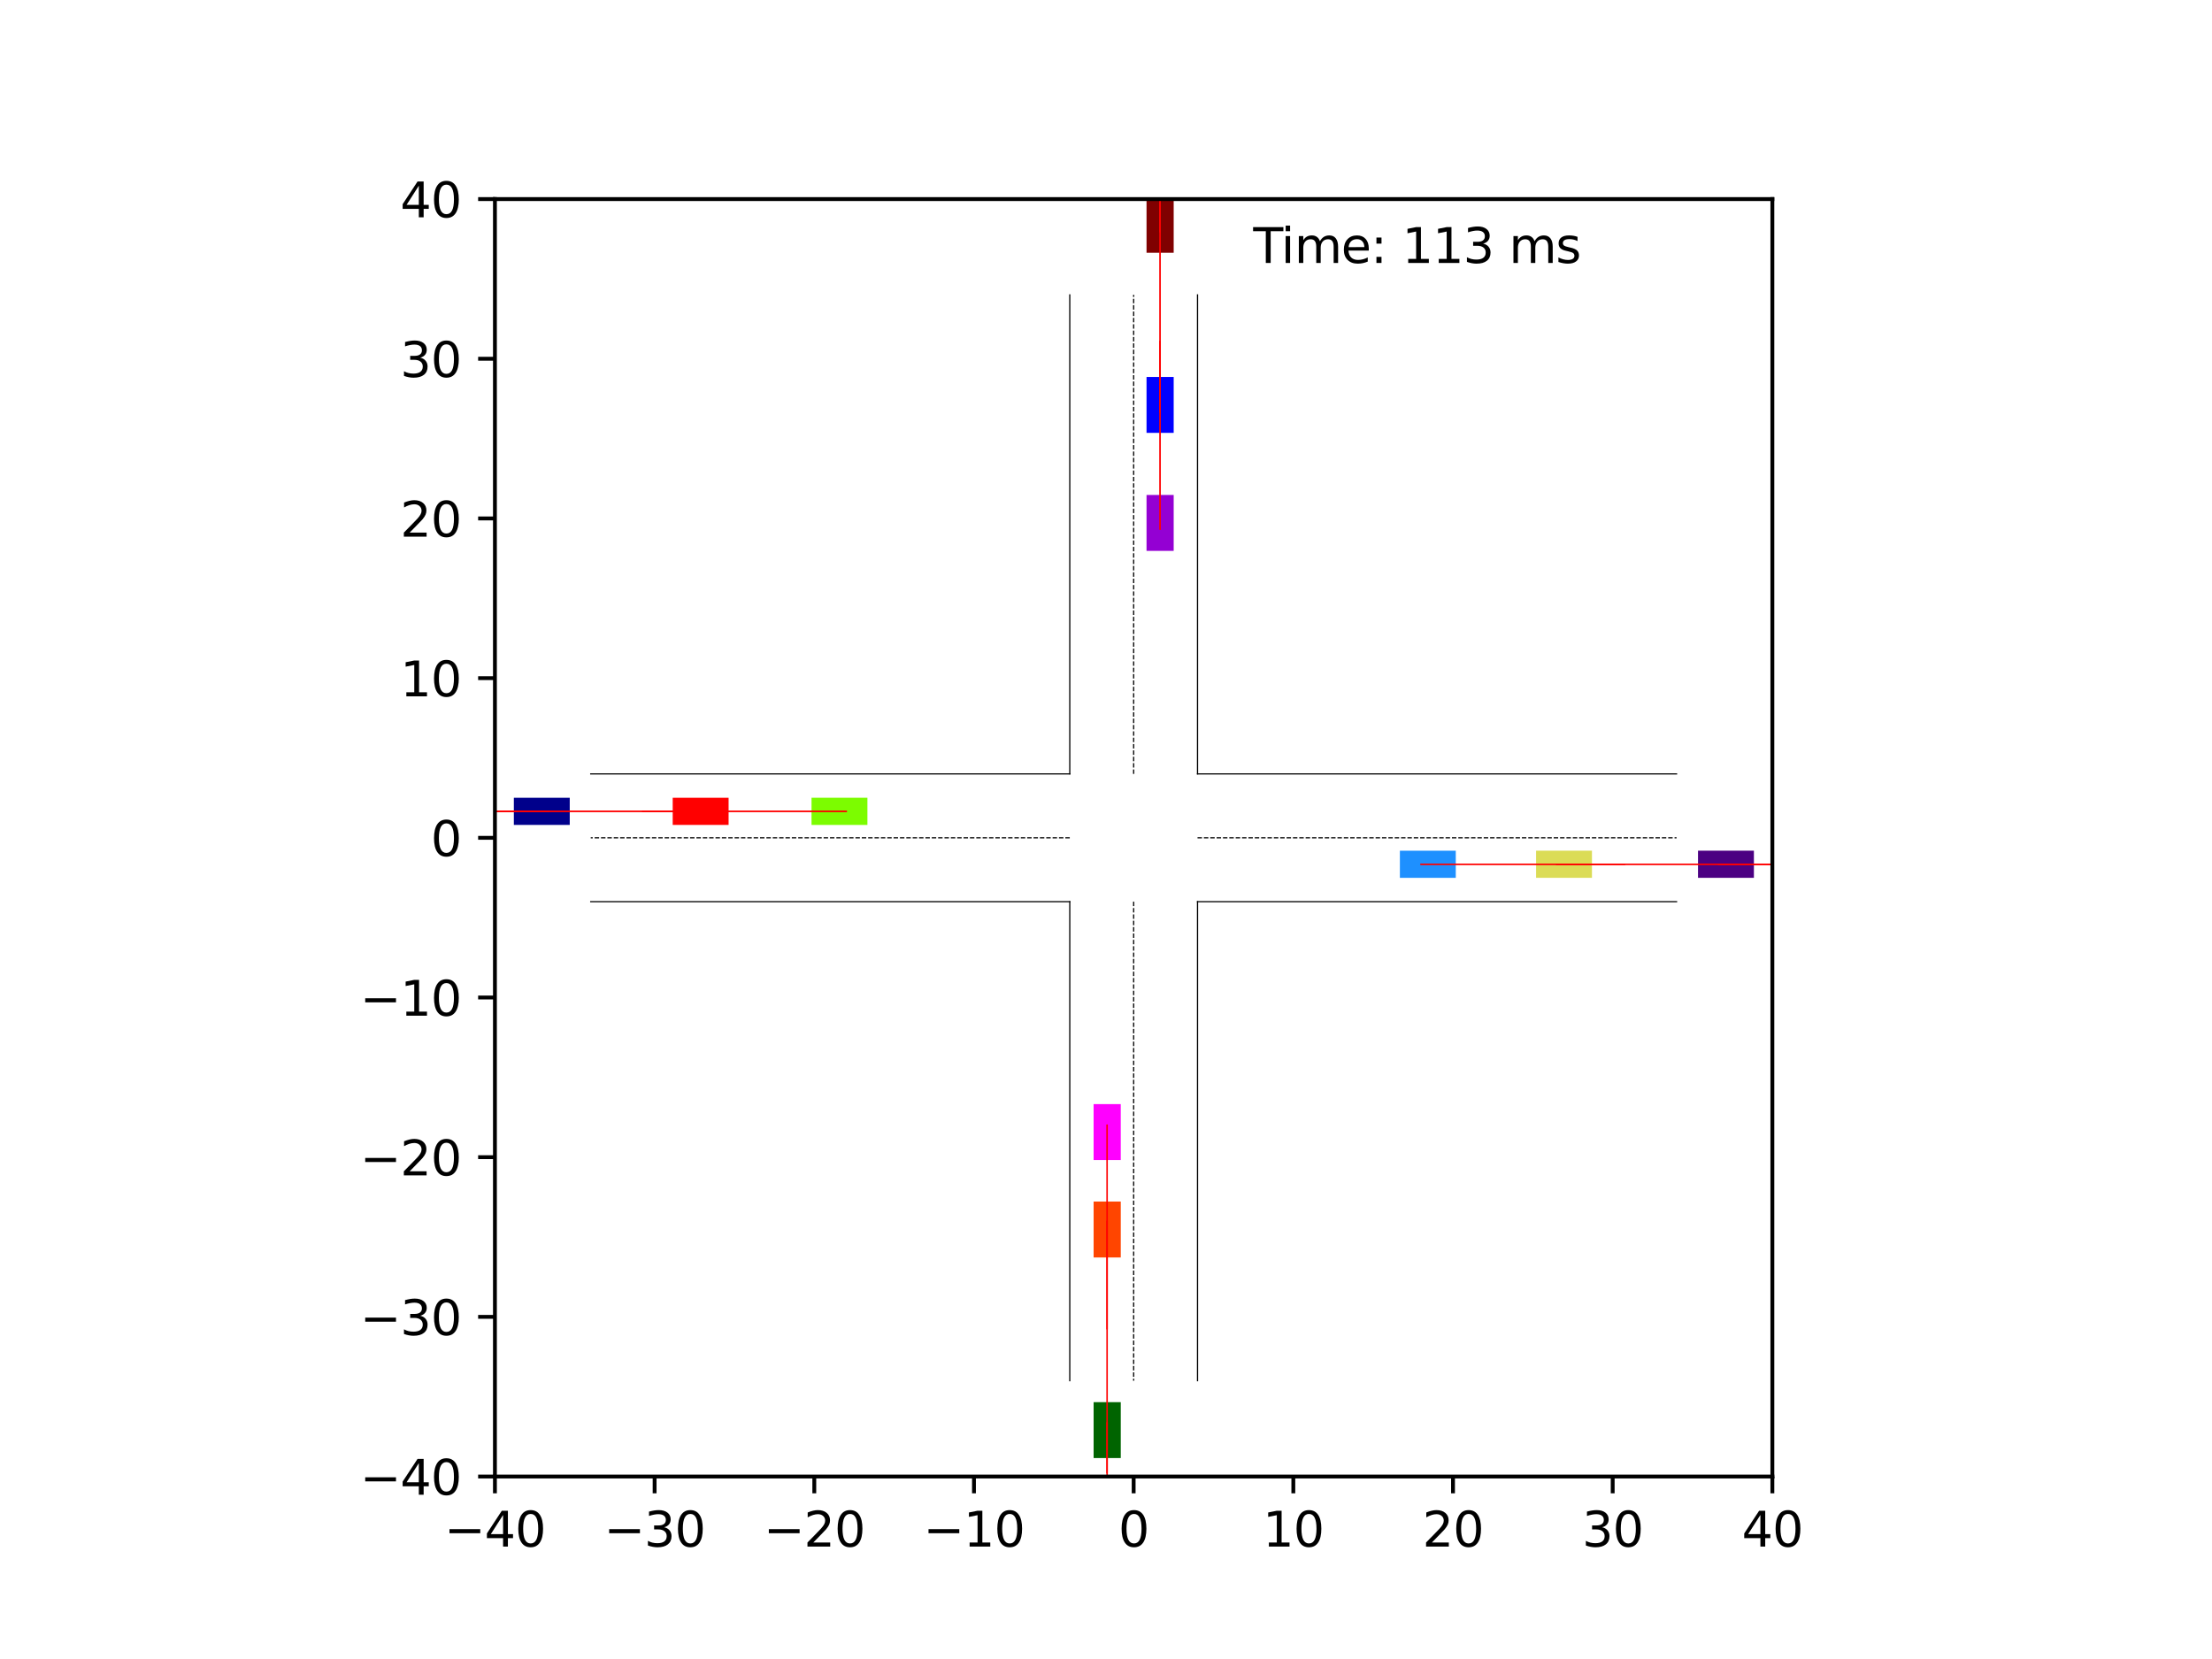 <?xml version="1.0" encoding="utf-8" standalone="no"?>
<!DOCTYPE svg PUBLIC "-//W3C//DTD SVG 1.1//EN"
  "http://www.w3.org/Graphics/SVG/1.1/DTD/svg11.dtd">
<svg xmlns:xlink="http://www.w3.org/1999/xlink" width="460.8pt" height="345.6pt" viewBox="0 0 460.8 345.6" xmlns="http://www.w3.org/2000/svg" version="1.1">
 <defs>
  <style type="text/css">*{stroke-linejoin: round; stroke-linecap: butt}</style>
 </defs>
 <g id="figure_1">
  <g id="patch_1">
   <path d="M 0 345.6 
L 460.8 345.6 
L 460.8 0 
L 0 0 
z
" style="fill: #ffffff"/>
  </g>
  <g id="axes_1">
   <g id="patch_2">
    <path d="M 103.104 307.584 
L 369.216 307.584 
L 369.216 41.472 
L 103.104 41.472 
z
" style="fill: #ffffff"/>
   </g>
   <g id="patch_3">
    <path d="M 118.687 166.189 
L 107.045 166.189 
L 107.045 171.844 
L 118.687 171.844 
z
" clip-path="url(#p0d48d834c9)" style="fill: #00008b"/>
   </g>
   <g id="patch_4">
    <path d="M 244.499 52.656 
L 244.499 41.014 
L 238.844 41.014 
L 238.844 52.656 
z
" clip-path="url(#p0d48d834c9)" style="fill: #800000"/>
   </g>
   <g id="patch_5">
    <path d="M 227.821 292.095 
L 227.821 303.737 
L 233.476 303.737 
L 233.476 292.095 
z
" clip-path="url(#p0d48d834c9)" style="fill: #006400"/>
   </g>
   <g id="patch_6">
    <path d="M 353.727 182.867 
L 365.369 182.867 
L 365.369 177.212 
L 353.727 177.212 
z
" clip-path="url(#p0d48d834c9)" style="fill: #4b0082"/>
   </g>
   <g id="patch_7">
    <path d="M 244.499 90.172 
L 244.499 78.529 
L 238.844 78.529 
L 238.844 90.172 
z
" clip-path="url(#p0d48d834c9)" style="fill: #0000ff"/>
   </g>
   <g id="patch_8">
    <path d="M 151.779 166.189 
L 140.137 166.189 
L 140.137 171.844 
L 151.779 171.844 
z
" clip-path="url(#p0d48d834c9)" style="fill: #ff0000"/>
   </g>
   <g id="patch_9">
    <path d="M 319.993 182.867 
L 331.635 182.867 
L 331.635 177.212 
L 319.993 177.212 
z
" clip-path="url(#p0d48d834c9)" style="fill: #dbdc56"/>
   </g>
   <g id="patch_10">
    <path d="M 244.499 114.755 
L 244.499 103.112 
L 238.844 103.112 
L 238.844 114.754 
z
" clip-path="url(#p0d48d834c9)" style="fill: #9400d3"/>
   </g>
   <g id="patch_11">
    <path d="M 291.621 182.867 
L 303.264 182.868 
L 303.264 177.213 
L 291.622 177.212 
z
" clip-path="url(#p0d48d834c9)" style="fill: #1e90ff"/>
   </g>
   <g id="patch_12">
    <path d="M 227.822 250.308 
L 227.821 261.951 
L 233.476 261.951 
L 233.477 250.309 
z
" clip-path="url(#p0d48d834c9)" style="fill: #ff4500"/>
   </g>
   <g id="patch_13">
    <path d="M 180.699 166.189 
L 169.057 166.187 
L 169.056 171.842 
L 180.698 171.844 
z
" clip-path="url(#p0d48d834c9)" style="fill: #7cfc00"/>
   </g>
   <g id="patch_14">
    <path d="M 227.819 230.011 
L 227.82 241.654 
L 233.475 241.653 
L 233.474 230.011 
z
" clip-path="url(#p0d48d834c9)" style="fill: #ff00ff"/>
   </g>
   <g id="matplotlib.axis_1">
    <g id="xtick_1">
     <g id="line2d_1">
      <defs>
       <path id="m0b06d48188" d="M 0 0 
L 0 3.5 
" style="stroke: #000000; stroke-width: 0.8"/>
      </defs>
      <g>
       <use xlink:href="#m0b06d48188" x="103.104" y="307.584" style="stroke: #000000; stroke-width: 0.8"/>
      </g>
     </g>
     <g id="text_1">
      <!-- −40 -->
      <g transform="translate(92.552 322.182) scale(0.1 -0.1)">
       <defs>
        <path id="DejaVuSans-2212" d="M 678 2272 
L 4684 2272 
L 4684 1741 
L 678 1741 
L 678 2272 
z
" transform="scale(0.016)"/>
        <path id="DejaVuSans-34" d="M 2419 4116 
L 825 1625 
L 2419 1625 
L 2419 4116 
z
M 2253 4666 
L 3047 4666 
L 3047 1625 
L 3713 1625 
L 3713 1100 
L 3047 1100 
L 3047 0 
L 2419 0 
L 2419 1100 
L 313 1100 
L 313 1709 
L 2253 4666 
z
" transform="scale(0.016)"/>
        <path id="DejaVuSans-30" d="M 2034 4250 
Q 1547 4250 1301 3770 
Q 1056 3291 1056 2328 
Q 1056 1369 1301 889 
Q 1547 409 2034 409 
Q 2525 409 2770 889 
Q 3016 1369 3016 2328 
Q 3016 3291 2770 3770 
Q 2525 4250 2034 4250 
z
M 2034 4750 
Q 2819 4750 3233 4129 
Q 3647 3509 3647 2328 
Q 3647 1150 3233 529 
Q 2819 -91 2034 -91 
Q 1250 -91 836 529 
Q 422 1150 422 2328 
Q 422 3509 836 4129 
Q 1250 4750 2034 4750 
z
" transform="scale(0.016)"/>
       </defs>
       <use xlink:href="#DejaVuSans-2212"/>
       <use xlink:href="#DejaVuSans-34" x="83.789"/>
       <use xlink:href="#DejaVuSans-30" x="147.412"/>
      </g>
     </g>
    </g>
    <g id="xtick_2">
     <g id="line2d_2">
      <g>
       <use xlink:href="#m0b06d48188" x="136.368" y="307.584" style="stroke: #000000; stroke-width: 0.8"/>
      </g>
     </g>
     <g id="text_2">
      <!-- −30 -->
      <g transform="translate(125.816 322.182) scale(0.1 -0.1)">
       <defs>
        <path id="DejaVuSans-33" d="M 2597 2516 
Q 3050 2419 3304 2112 
Q 3559 1806 3559 1356 
Q 3559 666 3084 287 
Q 2609 -91 1734 -91 
Q 1441 -91 1130 -33 
Q 819 25 488 141 
L 488 750 
Q 750 597 1062 519 
Q 1375 441 1716 441 
Q 2309 441 2620 675 
Q 2931 909 2931 1356 
Q 2931 1769 2642 2001 
Q 2353 2234 1838 2234 
L 1294 2234 
L 1294 2753 
L 1863 2753 
Q 2328 2753 2575 2939 
Q 2822 3125 2822 3475 
Q 2822 3834 2567 4026 
Q 2313 4219 1838 4219 
Q 1578 4219 1281 4162 
Q 984 4106 628 3988 
L 628 4550 
Q 988 4650 1302 4700 
Q 1616 4750 1894 4750 
Q 2613 4750 3031 4423 
Q 3450 4097 3450 3541 
Q 3450 3153 3228 2886 
Q 3006 2619 2597 2516 
z
" transform="scale(0.016)"/>
       </defs>
       <use xlink:href="#DejaVuSans-2212"/>
       <use xlink:href="#DejaVuSans-33" x="83.789"/>
       <use xlink:href="#DejaVuSans-30" x="147.412"/>
      </g>
     </g>
    </g>
    <g id="xtick_3">
     <g id="line2d_3">
      <g>
       <use xlink:href="#m0b06d48188" x="169.632" y="307.584" style="stroke: #000000; stroke-width: 0.8"/>
      </g>
     </g>
     <g id="text_3">
      <!-- −20 -->
      <g transform="translate(159.08 322.182) scale(0.1 -0.1)">
       <defs>
        <path id="DejaVuSans-32" d="M 1228 531 
L 3431 531 
L 3431 0 
L 469 0 
L 469 531 
Q 828 903 1448 1529 
Q 2069 2156 2228 2338 
Q 2531 2678 2651 2914 
Q 2772 3150 2772 3378 
Q 2772 3750 2511 3984 
Q 2250 4219 1831 4219 
Q 1534 4219 1204 4116 
Q 875 4013 500 3803 
L 500 4441 
Q 881 4594 1212 4672 
Q 1544 4750 1819 4750 
Q 2544 4750 2975 4387 
Q 3406 4025 3406 3419 
Q 3406 3131 3298 2873 
Q 3191 2616 2906 2266 
Q 2828 2175 2409 1742 
Q 1991 1309 1228 531 
z
" transform="scale(0.016)"/>
       </defs>
       <use xlink:href="#DejaVuSans-2212"/>
       <use xlink:href="#DejaVuSans-32" x="83.789"/>
       <use xlink:href="#DejaVuSans-30" x="147.412"/>
      </g>
     </g>
    </g>
    <g id="xtick_4">
     <g id="line2d_4">
      <g>
       <use xlink:href="#m0b06d48188" x="202.896" y="307.584" style="stroke: #000000; stroke-width: 0.8"/>
      </g>
     </g>
     <g id="text_4">
      <!-- −10 -->
      <g transform="translate(192.344 322.182) scale(0.1 -0.1)">
       <defs>
        <path id="DejaVuSans-31" d="M 794 531 
L 1825 531 
L 1825 4091 
L 703 3866 
L 703 4441 
L 1819 4666 
L 2450 4666 
L 2450 531 
L 3481 531 
L 3481 0 
L 794 0 
L 794 531 
z
" transform="scale(0.016)"/>
       </defs>
       <use xlink:href="#DejaVuSans-2212"/>
       <use xlink:href="#DejaVuSans-31" x="83.789"/>
       <use xlink:href="#DejaVuSans-30" x="147.412"/>
      </g>
     </g>
    </g>
    <g id="xtick_5">
     <g id="line2d_5">
      <g>
       <use xlink:href="#m0b06d48188" x="236.16" y="307.584" style="stroke: #000000; stroke-width: 0.8"/>
      </g>
     </g>
     <g id="text_5">
      <!-- 0 -->
      <g transform="translate(232.979 322.182) scale(0.1 -0.1)">
       <use xlink:href="#DejaVuSans-30"/>
      </g>
     </g>
    </g>
    <g id="xtick_6">
     <g id="line2d_6">
      <g>
       <use xlink:href="#m0b06d48188" x="269.424" y="307.584" style="stroke: #000000; stroke-width: 0.8"/>
      </g>
     </g>
     <g id="text_6">
      <!-- 10 -->
      <g transform="translate(263.062 322.182) scale(0.1 -0.1)">
       <use xlink:href="#DejaVuSans-31"/>
       <use xlink:href="#DejaVuSans-30" x="63.623"/>
      </g>
     </g>
    </g>
    <g id="xtick_7">
     <g id="line2d_7">
      <g>
       <use xlink:href="#m0b06d48188" x="302.688" y="307.584" style="stroke: #000000; stroke-width: 0.8"/>
      </g>
     </g>
     <g id="text_7">
      <!-- 20 -->
      <g transform="translate(296.325 322.182) scale(0.1 -0.1)">
       <use xlink:href="#DejaVuSans-32"/>
       <use xlink:href="#DejaVuSans-30" x="63.623"/>
      </g>
     </g>
    </g>
    <g id="xtick_8">
     <g id="line2d_8">
      <g>
       <use xlink:href="#m0b06d48188" x="335.952" y="307.584" style="stroke: #000000; stroke-width: 0.8"/>
      </g>
     </g>
     <g id="text_8">
      <!-- 30 -->
      <g transform="translate(329.589 322.182) scale(0.1 -0.1)">
       <use xlink:href="#DejaVuSans-33"/>
       <use xlink:href="#DejaVuSans-30" x="63.623"/>
      </g>
     </g>
    </g>
    <g id="xtick_9">
     <g id="line2d_9">
      <g>
       <use xlink:href="#m0b06d48188" x="369.216" y="307.584" style="stroke: #000000; stroke-width: 0.8"/>
      </g>
     </g>
     <g id="text_9">
      <!-- 40 -->
      <g transform="translate(362.853 322.182) scale(0.1 -0.1)">
       <use xlink:href="#DejaVuSans-34"/>
       <use xlink:href="#DejaVuSans-30" x="63.623"/>
      </g>
     </g>
    </g>
   </g>
   <g id="matplotlib.axis_2">
    <g id="ytick_1">
     <g id="line2d_10">
      <defs>
       <path id="m15245fef9c" d="M 0 0 
L -3.5 0 
" style="stroke: #000000; stroke-width: 0.8"/>
      </defs>
      <g>
       <use xlink:href="#m15245fef9c" x="103.104" y="307.584" style="stroke: #000000; stroke-width: 0.8"/>
      </g>
     </g>
     <g id="text_10">
      <!-- −40 -->
      <g transform="translate(74.999 311.383) scale(0.1 -0.1)">
       <use xlink:href="#DejaVuSans-2212"/>
       <use xlink:href="#DejaVuSans-34" x="83.789"/>
       <use xlink:href="#DejaVuSans-30" x="147.412"/>
      </g>
     </g>
    </g>
    <g id="ytick_2">
     <g id="line2d_11">
      <g>
       <use xlink:href="#m15245fef9c" x="103.104" y="274.32" style="stroke: #000000; stroke-width: 0.8"/>
      </g>
     </g>
     <g id="text_11">
      <!-- −30 -->
      <g transform="translate(74.999 278.119) scale(0.1 -0.1)">
       <use xlink:href="#DejaVuSans-2212"/>
       <use xlink:href="#DejaVuSans-33" x="83.789"/>
       <use xlink:href="#DejaVuSans-30" x="147.412"/>
      </g>
     </g>
    </g>
    <g id="ytick_3">
     <g id="line2d_12">
      <g>
       <use xlink:href="#m15245fef9c" x="103.104" y="241.056" style="stroke: #000000; stroke-width: 0.8"/>
      </g>
     </g>
     <g id="text_12">
      <!-- −20 -->
      <g transform="translate(74.999 244.855) scale(0.1 -0.1)">
       <use xlink:href="#DejaVuSans-2212"/>
       <use xlink:href="#DejaVuSans-32" x="83.789"/>
       <use xlink:href="#DejaVuSans-30" x="147.412"/>
      </g>
     </g>
    </g>
    <g id="ytick_4">
     <g id="line2d_13">
      <g>
       <use xlink:href="#m15245fef9c" x="103.104" y="207.792" style="stroke: #000000; stroke-width: 0.8"/>
      </g>
     </g>
     <g id="text_13">
      <!-- −10 -->
      <g transform="translate(74.999 211.591) scale(0.1 -0.1)">
       <use xlink:href="#DejaVuSans-2212"/>
       <use xlink:href="#DejaVuSans-31" x="83.789"/>
       <use xlink:href="#DejaVuSans-30" x="147.412"/>
      </g>
     </g>
    </g>
    <g id="ytick_5">
     <g id="line2d_14">
      <g>
       <use xlink:href="#m15245fef9c" x="103.104" y="174.528" style="stroke: #000000; stroke-width: 0.8"/>
      </g>
     </g>
     <g id="text_14">
      <!-- 0 -->
      <g transform="translate(89.742 178.327) scale(0.1 -0.1)">
       <use xlink:href="#DejaVuSans-30"/>
      </g>
     </g>
    </g>
    <g id="ytick_6">
     <g id="line2d_15">
      <g>
       <use xlink:href="#m15245fef9c" x="103.104" y="141.264" style="stroke: #000000; stroke-width: 0.8"/>
      </g>
     </g>
     <g id="text_15">
      <!-- 10 -->
      <g transform="translate(83.379 145.063) scale(0.1 -0.1)">
       <use xlink:href="#DejaVuSans-31"/>
       <use xlink:href="#DejaVuSans-30" x="63.623"/>
      </g>
     </g>
    </g>
    <g id="ytick_7">
     <g id="line2d_16">
      <g>
       <use xlink:href="#m15245fef9c" x="103.104" y="108" style="stroke: #000000; stroke-width: 0.8"/>
      </g>
     </g>
     <g id="text_16">
      <!-- 20 -->
      <g transform="translate(83.379 111.799) scale(0.1 -0.1)">
       <use xlink:href="#DejaVuSans-32"/>
       <use xlink:href="#DejaVuSans-30" x="63.623"/>
      </g>
     </g>
    </g>
    <g id="ytick_8">
     <g id="line2d_17">
      <g>
       <use xlink:href="#m15245fef9c" x="103.104" y="74.736" style="stroke: #000000; stroke-width: 0.8"/>
      </g>
     </g>
     <g id="text_17">
      <!-- 30 -->
      <g transform="translate(83.379 78.535) scale(0.1 -0.1)">
       <use xlink:href="#DejaVuSans-33"/>
       <use xlink:href="#DejaVuSans-30" x="63.623"/>
      </g>
     </g>
    </g>
    <g id="ytick_9">
     <g id="line2d_18">
      <g>
       <use xlink:href="#m15245fef9c" x="103.104" y="41.472" style="stroke: #000000; stroke-width: 0.8"/>
      </g>
     </g>
     <g id="text_18">
      <!-- 40 -->
      <g transform="translate(83.379 45.271) scale(0.1 -0.1)">
       <use xlink:href="#DejaVuSans-34"/>
       <use xlink:href="#DejaVuSans-30" x="63.623"/>
      </g>
     </g>
    </g>
   </g>
   <g id="line2d_19">
    <path d="M 249.466 287.626 
L 249.466 187.834 
" clip-path="url(#p0d48d834c9)" style="fill: none; stroke: #000000; stroke-width: 0.25; stroke-linecap: square"/>
   </g>
   <g id="line2d_20">
    <path d="M 249.466 187.834 
L 349.258 187.834 
" clip-path="url(#p0d48d834c9)" style="fill: none; stroke: #000000; stroke-width: 0.25; stroke-linecap: square"/>
   </g>
   <g id="line2d_21">
    <path d="M 349.258 161.222 
L 249.466 161.222 
" clip-path="url(#p0d48d834c9)" style="fill: none; stroke: #000000; stroke-width: 0.25; stroke-linecap: square"/>
   </g>
   <g id="line2d_22">
    <path d="M 249.466 161.222 
L 249.466 61.43 
" clip-path="url(#p0d48d834c9)" style="fill: none; stroke: #000000; stroke-width: 0.25; stroke-linecap: square"/>
   </g>
   <g id="line2d_23">
    <path d="M 222.854 61.43 
L 222.854 161.222 
" clip-path="url(#p0d48d834c9)" style="fill: none; stroke: #000000; stroke-width: 0.25; stroke-linecap: square"/>
   </g>
   <g id="line2d_24">
    <path d="M 222.854 161.222 
L 123.062 161.222 
" clip-path="url(#p0d48d834c9)" style="fill: none; stroke: #000000; stroke-width: 0.25; stroke-linecap: square"/>
   </g>
   <g id="line2d_25">
    <path d="M 123.062 187.834 
L 222.854 187.834 
" clip-path="url(#p0d48d834c9)" style="fill: none; stroke: #000000; stroke-width: 0.25; stroke-linecap: square"/>
   </g>
   <g id="line2d_26">
    <path d="M 222.854 187.834 
L 222.854 287.626 
" clip-path="url(#p0d48d834c9)" style="fill: none; stroke: #000000; stroke-width: 0.25; stroke-linecap: square"/>
   </g>
   <g id="line2d_27">
    <path d="M 249.466 174.528 
L 349.258 174.528 
" clip-path="url(#p0d48d834c9)" style="fill: none; stroke-dasharray: 0.925,0.4; stroke-dashoffset: 0; stroke: #000000; stroke-width: 0.25"/>
   </g>
   <g id="line2d_28">
    <path d="M 236.16 161.222 
L 236.16 61.43 
" clip-path="url(#p0d48d834c9)" style="fill: none; stroke-dasharray: 0.925,0.4; stroke-dashoffset: 0; stroke: #000000; stroke-width: 0.25"/>
   </g>
   <g id="line2d_29">
    <path d="M 222.854 174.528 
L 123.062 174.528 
" clip-path="url(#p0d48d834c9)" style="fill: none; stroke-dasharray: 0.925,0.4; stroke-dashoffset: 0; stroke: #000000; stroke-width: 0.25"/>
   </g>
   <g id="line2d_30">
    <path d="M 236.16 187.834 
L 236.16 287.626 
" clip-path="url(#p0d48d834c9)" style="fill: none; stroke-dasharray: 0.925,0.4; stroke-dashoffset: 0; stroke: #000000; stroke-width: 0.25"/>
   </g>
   <g id="line2d_31">
    <path d="M 114.394 169.017 
L 112.866 169.017 
L 111.338 169.017 
L 109.81 169.017 
L 108.283 169.017 
L 106.755 169.017 
L 105.227 169.017 
L 103.7 169.017 
L 102.172 169.017 
L 100.645 169.017 
L 99.117 169.017 
L 97.59 169.017 
L 96.062 169.017 
L 94.534 169.017 
L 93.007 169.017 
L 91.479 169.017 
L 89.952 169.017 
L 88.424 169.017 
L 86.897 169.017 
L 85.369 169.017 
L 83.841 169.017 
L 82.314 169.017 
L 80.786 169.017 
L 79.259 169.017 
L 77.731 169.017 
L 76.204 169.017 
L 74.676 169.017 
L 73.148 169.017 
L 71.621 169.017 
L 70.093 169.017 
L 68.566 169.017 
" clip-path="url(#p0d48d834c9)" style="fill: none; stroke: #ff0000; stroke-opacity: 0.25; stroke-width: 0.25; stroke-linecap: square"/>
   </g>
   <g id="line2d_32">
    <path d="M 114.394 169.017 
L 112.866 169.017 
L 111.338 169.017 
L 109.81 169.017 
L 108.283 169.017 
L 106.755 169.017 
L 105.227 169.017 
L 103.7 169.017 
L 102.172 169.017 
L 100.645 169.017 
L 99.117 169.017 
L 97.59 169.017 
L 96.062 169.017 
L 94.534 169.017 
L 93.007 169.017 
L 91.479 169.017 
L 89.952 169.017 
L 88.424 169.017 
L 86.897 169.017 
L 85.369 169.017 
L 83.841 169.017 
L 82.314 169.017 
L 80.786 169.017 
L 79.259 169.017 
L 77.731 169.017 
L 76.204 169.017 
L 74.676 169.017 
L 73.149 169.017 
L 71.621 169.017 
L 70.093 169.017 
L 68.566 169.017 
" clip-path="url(#p0d48d834c9)" style="fill: none; stroke: #ff0000; stroke-opacity: 0.5; stroke-width: 0.25; stroke-linecap: square"/>
   </g>
   <g id="line2d_33">
    <path d="M 114.394 169.017 
L 112.866 169.017 
L 111.338 169.017 
L 109.81 169.017 
L 108.283 169.017 
L 106.755 169.017 
L 105.227 169.017 
L 103.7 169.017 
L 102.172 169.017 
L 100.645 169.017 
L 99.117 169.017 
L 97.59 169.017 
L 96.062 169.017 
L 94.534 169.017 
L 93.007 169.017 
L 91.479 169.017 
L 89.952 169.017 
L 88.424 169.017 
L 86.897 169.017 
L 85.369 169.017 
L 83.841 169.017 
L 82.314 169.017 
L 80.786 169.017 
L 79.259 169.017 
L 77.731 169.017 
L 76.204 169.017 
L 74.676 169.017 
L 73.148 169.017 
L 71.621 169.017 
L 70.093 169.017 
L 68.566 169.017 
" clip-path="url(#p0d48d834c9)" style="fill: none; stroke: #ff0000; stroke-opacity: 0.75; stroke-width: 0.25; stroke-linecap: square"/>
   </g>
   <g id="line2d_34">
    <path d="M 114.394 169.017 
L 112.866 169.017 
L 111.338 169.017 
L 109.81 169.017 
L 108.283 169.017 
L 106.755 169.017 
L 105.227 169.017 
L 103.7 169.017 
L 102.172 169.017 
L 100.645 169.017 
L 99.117 169.017 
L 97.59 169.017 
L 96.062 169.017 
L 94.534 169.017 
L 93.007 169.017 
L 91.479 169.017 
L 89.952 169.017 
L 88.424 169.017 
L 86.897 169.017 
L 85.369 169.017 
L 83.841 169.017 
L 82.314 169.017 
L 80.786 169.017 
L 79.259 169.017 
L 77.731 169.017 
L 76.204 169.017 
L 74.676 169.017 
L 73.148 169.017 
L 71.621 169.017 
L 70.093 169.017 
L 68.566 169.017 
" clip-path="url(#p0d48d834c9)" style="fill: none; stroke: #ff0000; stroke-width: 0.25; stroke-linecap: square"/>
   </g>
   <g id="line2d_35">
    <path d="M 241.671 48.247 
L 241.671 46.835 
L 241.671 45.423 
L 241.671 44.011 
L 241.671 42.599 
L 241.671 41.187 
L 241.671 39.775 
L 241.671 38.362 
L 241.671 36.95 
L 241.671 35.538 
L 241.671 34.126 
L 241.671 32.714 
L 241.671 31.302 
L 241.671 29.89 
L 241.671 28.478 
L 241.671 27.065 
L 241.671 25.653 
L 241.671 24.241 
L 241.671 22.829 
L 241.671 21.417 
L 241.671 20.004 
L 241.671 18.592 
L 241.671 17.18 
L 241.671 15.768 
L 241.671 14.356 
L 241.671 12.944 
L 241.671 11.531 
L 241.671 10.119 
L 241.671 8.707 
L 241.671 7.295 
L 241.671 5.883 
" clip-path="url(#p0d48d834c9)" style="fill: none; stroke: #ff0000; stroke-opacity: 0.25; stroke-width: 0.25; stroke-linecap: square"/>
   </g>
   <g id="line2d_36">
    <path d="M 241.671 48.247 
L 241.671 46.835 
L 241.671 45.423 
L 241.671 44.011 
L 241.671 42.599 
L 241.671 41.187 
L 241.671 39.775 
L 241.671 38.362 
L 241.671 36.95 
L 241.671 35.538 
L 241.671 34.126 
L 241.671 32.714 
L 241.671 31.302 
L 241.671 29.89 
L 241.671 28.478 
L 241.671 27.065 
L 241.671 25.653 
L 241.671 24.241 
L 241.671 22.829 
L 241.671 21.417 
L 241.671 20.004 
L 241.671 18.592 
L 241.671 17.18 
L 241.671 15.768 
L 241.671 14.356 
L 241.671 12.944 
L 241.671 11.531 
L 241.671 10.119 
L 241.671 8.707 
L 241.671 7.295 
L 241.671 5.883 
" clip-path="url(#p0d48d834c9)" style="fill: none; stroke: #ff0000; stroke-opacity: 0.5; stroke-width: 0.25; stroke-linecap: square"/>
   </g>
   <g id="line2d_37">
    <path d="M 241.671 48.247 
L 241.671 46.835 
L 241.671 45.423 
L 241.671 44.011 
L 241.671 42.599 
L 241.671 41.187 
L 241.671 39.775 
L 241.671 38.362 
L 241.671 36.95 
L 241.671 35.538 
L 241.671 34.126 
L 241.671 32.714 
L 241.671 31.302 
L 241.671 29.89 
L 241.671 28.478 
L 241.671 27.065 
L 241.671 25.653 
L 241.671 24.241 
L 241.671 22.829 
L 241.671 21.417 
L 241.671 20.004 
L 241.671 18.592 
L 241.671 17.18 
L 241.671 15.768 
L 241.671 14.356 
L 241.671 12.944 
L 241.671 11.531 
L 241.671 10.119 
L 241.671 8.707 
L 241.671 7.295 
L 241.671 5.883 
" clip-path="url(#p0d48d834c9)" style="fill: none; stroke: #ff0000; stroke-opacity: 0.75; stroke-width: 0.25; stroke-linecap: square"/>
   </g>
   <g id="line2d_38">
    <path d="M 241.671 48.247 
L 241.671 46.835 
L 241.671 45.423 
L 241.671 44.011 
L 241.671 42.599 
L 241.671 41.187 
L 241.671 39.775 
L 241.671 38.362 
L 241.671 36.95 
L 241.671 35.538 
L 241.671 34.126 
L 241.671 32.714 
L 241.671 31.302 
L 241.671 29.89 
L 241.671 28.478 
L 241.671 27.065 
L 241.671 25.653 
L 241.671 24.241 
L 241.671 22.829 
L 241.671 21.417 
L 241.671 20.004 
L 241.671 18.592 
L 241.671 17.18 
L 241.671 15.768 
L 241.671 14.356 
L 241.671 12.944 
L 241.671 11.531 
L 241.671 10.119 
L 241.671 8.707 
L 241.671 7.295 
L 241.671 5.883 
" clip-path="url(#p0d48d834c9)" style="fill: none; stroke: #ff0000; stroke-width: 0.25; stroke-linecap: square"/>
   </g>
   <g id="line2d_39">
    <path d="M 230.649 296.408 
L 230.649 297.916 
L 230.649 299.424 
L 230.649 300.932 
L 230.649 302.44 
L 230.649 303.948 
L 230.649 305.456 
L 230.649 306.964 
L 230.649 308.471 
L 230.649 309.979 
L 230.649 311.487 
L 230.649 312.995 
L 230.649 314.503 
L 230.649 316.011 
L 230.649 317.519 
L 230.649 319.027 
L 230.649 320.535 
L 230.649 322.043 
L 230.649 323.551 
L 230.649 325.059 
L 230.649 326.567 
L 230.649 328.075 
L 230.649 329.583 
L 230.649 331.091 
L 230.649 332.599 
L 230.649 334.107 
L 230.649 335.614 
L 230.649 337.122 
L 230.649 338.63 
L 230.649 340.138 
L 230.649 341.646 
" clip-path="url(#p0d48d834c9)" style="fill: none; stroke: #ff0000; stroke-opacity: 0.25; stroke-width: 0.25; stroke-linecap: square"/>
   </g>
   <g id="line2d_40">
    <path d="M 230.649 296.408 
L 230.649 297.916 
L 230.649 299.424 
L 230.649 300.932 
L 230.649 302.44 
L 230.649 303.948 
L 230.649 305.456 
L 230.649 306.964 
L 230.649 308.471 
L 230.649 309.979 
L 230.649 311.487 
L 230.649 312.995 
L 230.649 314.503 
L 230.649 316.011 
L 230.649 317.519 
L 230.649 319.027 
L 230.649 320.535 
L 230.649 322.043 
L 230.649 323.551 
L 230.649 325.059 
L 230.649 326.567 
L 230.649 328.075 
L 230.649 329.583 
L 230.649 331.091 
L 230.649 332.599 
L 230.649 334.107 
L 230.649 335.614 
L 230.649 337.122 
L 230.649 338.63 
L 230.649 340.138 
L 230.649 341.646 
" clip-path="url(#p0d48d834c9)" style="fill: none; stroke: #ff0000; stroke-opacity: 0.5; stroke-width: 0.25; stroke-linecap: square"/>
   </g>
   <g id="line2d_41">
    <path d="M 230.649 296.408 
L 230.649 297.916 
L 230.649 299.424 
L 230.649 300.932 
L 230.649 302.44 
L 230.649 303.948 
L 230.649 305.456 
L 230.649 306.964 
L 230.649 308.471 
L 230.649 309.979 
L 230.649 311.487 
L 230.649 312.995 
L 230.649 314.503 
L 230.649 316.011 
L 230.649 317.519 
L 230.649 319.027 
L 230.649 320.535 
L 230.649 322.043 
L 230.649 323.551 
L 230.649 325.059 
L 230.649 326.567 
L 230.649 328.075 
L 230.649 329.583 
L 230.649 331.091 
L 230.649 332.599 
L 230.649 334.107 
L 230.649 335.614 
L 230.649 337.122 
L 230.649 338.63 
L 230.649 340.138 
L 230.649 341.646 
" clip-path="url(#p0d48d834c9)" style="fill: none; stroke: #ff0000; stroke-opacity: 0.75; stroke-width: 0.25; stroke-linecap: square"/>
   </g>
   <g id="line2d_42">
    <path d="M 230.649 296.408 
L 230.649 297.916 
L 230.649 299.424 
L 230.649 300.932 
L 230.649 302.44 
L 230.649 303.948 
L 230.649 305.456 
L 230.649 306.964 
L 230.649 308.471 
L 230.649 309.979 
L 230.649 311.487 
L 230.649 312.995 
L 230.649 314.503 
L 230.649 316.011 
L 230.649 317.519 
L 230.649 319.027 
L 230.649 320.535 
L 230.649 322.043 
L 230.649 323.551 
L 230.649 325.059 
L 230.649 326.567 
L 230.649 328.075 
L 230.649 329.583 
L 230.649 331.091 
L 230.649 332.599 
L 230.649 334.107 
L 230.649 335.614 
L 230.649 337.122 
L 230.649 338.63 
L 230.649 340.138 
L 230.649 341.646 
" clip-path="url(#p0d48d834c9)" style="fill: none; stroke: #ff0000; stroke-width: 0.25; stroke-linecap: square"/>
   </g>
   <g id="line2d_43">
    <path d="M 358.04 180.039 
L 359.548 180.039 
L 361.056 180.039 
L 362.564 180.039 
L 364.072 180.039 
L 365.58 180.039 
L 367.088 180.039 
L 368.596 180.039 
L 370.104 180.039 
L 371.612 180.039 
L 373.12 180.039 
L 374.627 180.039 
L 376.135 180.039 
L 377.643 180.039 
L 379.151 180.039 
L 380.659 180.039 
L 382.167 180.039 
L 383.675 180.039 
L 385.183 180.039 
L 386.691 180.039 
L 388.199 180.039 
L 389.707 180.039 
L 391.215 180.039 
L 392.723 180.039 
L 394.231 180.039 
L 395.739 180.039 
L 397.247 180.039 
L 398.754 180.039 
L 400.262 180.039 
L 401.77 180.039 
L 403.278 180.039 
" clip-path="url(#p0d48d834c9)" style="fill: none; stroke: #ff0000; stroke-opacity: 0.25; stroke-width: 0.25; stroke-linecap: square"/>
   </g>
   <g id="line2d_44">
    <path d="M 358.04 180.039 
L 359.548 180.039 
L 361.056 180.039 
L 362.564 180.039 
L 364.072 180.039 
L 365.58 180.039 
L 367.088 180.039 
L 368.596 180.039 
L 370.104 180.039 
L 371.612 180.039 
L 373.12 180.039 
L 374.627 180.039 
L 376.135 180.039 
L 377.643 180.039 
L 379.151 180.039 
L 380.659 180.039 
L 382.167 180.039 
L 383.675 180.039 
L 385.183 180.039 
L 386.691 180.039 
L 388.199 180.039 
L 389.707 180.039 
L 391.215 180.039 
L 392.723 180.039 
L 394.231 180.039 
L 395.739 180.039 
L 397.246 180.039 
L 398.754 180.039 
L 400.262 180.039 
L 401.77 180.039 
L 403.278 180.039 
" clip-path="url(#p0d48d834c9)" style="fill: none; stroke: #ff0000; stroke-opacity: 0.5; stroke-width: 0.25; stroke-linecap: square"/>
   </g>
   <g id="line2d_45">
    <path d="M 358.04 180.039 
L 359.548 180.039 
L 361.056 180.039 
L 362.564 180.039 
L 364.072 180.039 
L 365.58 180.039 
L 367.088 180.039 
L 368.596 180.039 
L 370.104 180.039 
L 371.612 180.039 
L 373.12 180.039 
L 374.627 180.039 
L 376.135 180.039 
L 377.643 180.039 
L 379.151 180.039 
L 380.659 180.039 
L 382.167 180.039 
L 383.675 180.039 
L 385.183 180.039 
L 386.691 180.039 
L 388.199 180.039 
L 389.707 180.039 
L 391.215 180.039 
L 392.723 180.039 
L 394.231 180.039 
L 395.739 180.039 
L 397.247 180.039 
L 398.754 180.039 
L 400.262 180.039 
L 401.77 180.039 
L 403.278 180.039 
" clip-path="url(#p0d48d834c9)" style="fill: none; stroke: #ff0000; stroke-opacity: 0.75; stroke-width: 0.25; stroke-linecap: square"/>
   </g>
   <g id="line2d_46">
    <path d="M 358.04 180.039 
L 359.548 180.039 
L 361.056 180.039 
L 362.564 180.039 
L 364.072 180.039 
L 365.58 180.039 
L 367.088 180.039 
L 368.596 180.039 
L 370.104 180.039 
L 371.612 180.039 
L 373.12 180.039 
L 374.627 180.039 
L 376.135 180.039 
L 377.643 180.039 
L 379.151 180.039 
L 380.659 180.039 
L 382.167 180.039 
L 383.675 180.039 
L 385.183 180.039 
L 386.691 180.039 
L 388.199 180.039 
L 389.707 180.039 
L 391.215 180.039 
L 392.723 180.039 
L 394.231 180.039 
L 395.739 180.039 
L 397.246 180.039 
L 398.754 180.039 
L 400.262 180.039 
L 401.77 180.039 
L 403.278 180.039 
" clip-path="url(#p0d48d834c9)" style="fill: none; stroke: #ff0000; stroke-width: 0.25; stroke-linecap: square"/>
   </g>
   <g id="line2d_47">
    <path d="M 241.671 85.863 
L 241.671 84.35 
L 241.671 82.838 
L 241.671 81.326 
L 241.671 79.814 
L 241.671 78.302 
L 241.671 76.791 
L 241.671 75.28 
L 241.671 73.77 
L 241.671 72.259 
L 241.671 70.749 
L 241.671 69.24 
L 241.671 67.73 
L 241.671 66.221 
L 241.671 64.712 
L 241.671 63.203 
L 241.671 61.694 
L 241.671 60.186 
L 241.671 58.677 
L 241.671 57.169 
L 241.671 55.661 
L 241.671 54.153 
L 241.671 52.645 
L 241.671 51.137 
L 241.671 49.629 
L 241.671 48.121 
L 241.671 46.613 
L 241.671 45.106 
L 241.671 43.598 
L 241.671 42.09 
L 241.671 40.583 
" clip-path="url(#p0d48d834c9)" style="fill: none; stroke: #ff0000; stroke-opacity: 0.25; stroke-width: 0.25; stroke-linecap: square"/>
   </g>
   <g id="line2d_48">
    <path d="M 241.671 85.863 
L 241.671 84.35 
L 241.671 82.838 
L 241.671 81.326 
L 241.671 79.814 
L 241.671 78.302 
L 241.671 76.791 
L 241.671 75.28 
L 241.671 73.77 
L 241.671 72.259 
L 241.671 70.749 
L 241.671 69.24 
L 241.671 67.73 
L 241.671 66.221 
L 241.671 64.712 
L 241.671 63.203 
L 241.671 61.694 
L 241.671 60.186 
L 241.671 58.677 
L 241.671 57.169 
L 241.671 55.661 
L 241.671 54.153 
L 241.671 52.645 
L 241.671 51.137 
L 241.671 49.629 
L 241.671 48.121 
L 241.671 46.613 
L 241.671 45.106 
L 241.671 43.598 
L 241.671 42.09 
L 241.671 40.582 
" clip-path="url(#p0d48d834c9)" style="fill: none; stroke: #ff0000; stroke-opacity: 0.5; stroke-width: 0.25; stroke-linecap: square"/>
   </g>
   <g id="line2d_49">
    <path d="M 241.671 85.863 
L 241.671 84.35 
L 241.671 82.838 
L 241.671 81.326 
L 241.671 79.814 
L 241.671 78.302 
L 241.671 76.791 
L 241.671 75.28 
L 241.671 73.77 
L 241.671 72.259 
L 241.671 70.749 
L 241.671 69.24 
L 241.671 67.73 
L 241.671 66.221 
L 241.671 64.712 
L 241.671 63.203 
L 241.671 61.694 
L 241.671 60.186 
L 241.671 58.677 
L 241.671 57.169 
L 241.671 55.661 
L 241.671 54.153 
L 241.671 52.645 
L 241.671 51.137 
L 241.671 49.629 
L 241.671 48.121 
L 241.671 46.613 
L 241.671 45.106 
L 241.671 43.598 
L 241.671 42.09 
L 241.671 40.582 
" clip-path="url(#p0d48d834c9)" style="fill: none; stroke: #ff0000; stroke-opacity: 0.75; stroke-width: 0.25; stroke-linecap: square"/>
   </g>
   <g id="line2d_50">
    <path d="M 241.671 85.863 
L 241.671 84.35 
L 241.671 82.838 
L 241.671 81.326 
L 241.671 79.814 
L 241.671 78.302 
L 241.671 76.791 
L 241.671 75.28 
L 241.671 73.77 
L 241.671 72.259 
L 241.671 70.749 
L 241.671 69.24 
L 241.671 67.73 
L 241.671 66.221 
L 241.671 64.712 
L 241.671 63.203 
L 241.671 61.694 
L 241.671 60.186 
L 241.671 58.677 
L 241.671 57.169 
L 241.671 55.661 
L 241.671 54.153 
L 241.671 52.645 
L 241.671 51.137 
L 241.671 49.629 
L 241.671 48.121 
L 241.671 46.613 
L 241.671 45.106 
L 241.671 43.598 
L 241.671 42.09 
L 241.671 40.582 
" clip-path="url(#p0d48d834c9)" style="fill: none; stroke: #ff0000; stroke-width: 0.25; stroke-linecap: square"/>
   </g>
   <g id="line2d_51">
    <path d="M 147.468 169.017 
L 145.958 169.017 
L 144.449 169.017 
L 142.94 169.017 
L 141.43 169.017 
L 139.921 169.017 
L 138.412 169.017 
L 136.903 169.017 
L 135.395 169.017 
L 133.886 169.017 
L 132.377 169.017 
L 130.869 169.017 
L 129.36 169.017 
L 127.852 169.017 
L 126.344 169.017 
L 124.836 169.017 
L 123.327 169.017 
L 121.819 169.017 
L 120.311 169.017 
L 118.803 169.017 
L 117.295 169.017 
L 115.787 169.017 
L 114.279 169.017 
L 112.771 169.017 
L 111.263 169.017 
L 109.756 169.017 
L 108.248 169.017 
L 106.74 169.017 
L 105.232 169.017 
L 103.724 169.017 
L 102.216 169.017 
" clip-path="url(#p0d48d834c9)" style="fill: none; stroke: #ff0000; stroke-opacity: 0.25; stroke-width: 0.25; stroke-linecap: square"/>
   </g>
   <g id="line2d_52">
    <path d="M 147.468 169.017 
L 145.958 169.017 
L 144.449 169.017 
L 142.94 169.017 
L 141.43 169.017 
L 139.921 169.017 
L 138.412 169.017 
L 136.903 169.017 
L 135.395 169.017 
L 133.886 169.017 
L 132.377 169.017 
L 130.869 169.017 
L 129.36 169.017 
L 127.852 169.017 
L 126.344 169.017 
L 124.836 169.017 
L 123.327 169.017 
L 121.819 169.017 
L 120.311 169.017 
L 118.803 169.017 
L 117.295 169.017 
L 115.787 169.017 
L 114.279 169.017 
L 112.771 169.017 
L 111.263 169.017 
L 109.756 169.017 
L 108.248 169.017 
L 106.74 169.017 
L 105.232 169.017 
L 103.724 169.017 
L 102.216 169.017 
" clip-path="url(#p0d48d834c9)" style="fill: none; stroke: #ff0000; stroke-opacity: 0.5; stroke-width: 0.25; stroke-linecap: square"/>
   </g>
   <g id="line2d_53">
    <path d="M 147.468 169.017 
L 145.958 169.017 
L 144.449 169.017 
L 142.94 169.017 
L 141.43 169.017 
L 139.921 169.017 
L 138.412 169.017 
L 136.903 169.017 
L 135.395 169.017 
L 133.886 169.017 
L 132.377 169.017 
L 130.869 169.017 
L 129.36 169.017 
L 127.852 169.017 
L 126.344 169.017 
L 124.836 169.017 
L 123.327 169.017 
L 121.819 169.017 
L 120.311 169.017 
L 118.803 169.017 
L 117.295 169.017 
L 115.787 169.017 
L 114.279 169.017 
L 112.771 169.017 
L 111.263 169.017 
L 109.756 169.017 
L 108.248 169.017 
L 106.74 169.017 
L 105.232 169.017 
L 103.724 169.017 
L 102.216 169.017 
" clip-path="url(#p0d48d834c9)" style="fill: none; stroke: #ff0000; stroke-opacity: 0.75; stroke-width: 0.25; stroke-linecap: square"/>
   </g>
   <g id="line2d_54">
    <path d="M 147.468 169.017 
L 145.958 169.017 
L 144.449 169.017 
L 142.94 169.017 
L 141.43 169.017 
L 139.921 169.017 
L 138.412 169.017 
L 136.903 169.017 
L 135.395 169.017 
L 133.886 169.017 
L 132.377 169.017 
L 130.869 169.017 
L 129.36 169.017 
L 127.852 169.017 
L 126.344 169.017 
L 124.836 169.017 
L 123.327 169.017 
L 121.819 169.017 
L 120.311 169.017 
L 118.803 169.017 
L 117.295 169.017 
L 115.787 169.017 
L 114.279 169.017 
L 112.771 169.017 
L 111.263 169.017 
L 109.756 169.017 
L 108.248 169.017 
L 106.74 169.017 
L 105.232 169.017 
L 103.724 169.017 
L 102.216 169.017 
" clip-path="url(#p0d48d834c9)" style="fill: none; stroke: #ff0000; stroke-width: 0.25; stroke-linecap: square"/>
   </g>
   <g id="line2d_55">
    <path d="M 324.282 180.039 
L 325.814 180.039 
L 327.345 180.039 
L 328.877 180.039 
L 330.407 180.039 
L 331.938 180.039 
L 333.469 180.039 
L 334.999 180.039 
L 336.529 180.039 
L 338.059 180.039 
L 339.588 180.039 
L 341.117 180.039 
L 342.647 180.039 
L 344.175 180.039 
L 345.704 180.039 
L 347.233 180.039 
L 348.761 180.039 
L 350.289 180.039 
L 351.817 180.039 
L 353.345 180.039 
L 354.873 180.039 
L 356.401 180.039 
L 357.929 180.039 
L 359.457 180.039 
L 360.984 180.039 
L 362.512 180.039 
L 364.039 180.039 
L 365.567 180.039 
L 367.094 180.039 
L 368.622 180.039 
L 370.149 180.039 
" clip-path="url(#p0d48d834c9)" style="fill: none; stroke: #ff0000; stroke-opacity: 0.25; stroke-width: 0.25; stroke-linecap: square"/>
   </g>
   <g id="line2d_56">
    <path d="M 324.282 180.039 
L 325.814 180.039 
L 327.345 180.039 
L 328.877 180.039 
L 330.407 180.039 
L 331.938 180.039 
L 333.469 180.039 
L 334.999 180.039 
L 336.529 180.039 
L 338.059 180.039 
L 339.588 180.039 
L 341.117 180.039 
L 342.647 180.039 
L 344.175 180.039 
L 345.704 180.039 
L 347.233 180.039 
L 348.761 180.039 
L 350.289 180.039 
L 351.817 180.039 
L 353.345 180.039 
L 354.873 180.039 
L 356.401 180.039 
L 357.929 180.039 
L 359.457 180.039 
L 360.984 180.039 
L 362.512 180.039 
L 364.039 180.039 
L 365.567 180.039 
L 367.094 180.039 
L 368.622 180.039 
L 370.149 180.039 
" clip-path="url(#p0d48d834c9)" style="fill: none; stroke: #ff0000; stroke-opacity: 0.5; stroke-width: 0.25; stroke-linecap: square"/>
   </g>
   <g id="line2d_57">
    <path d="M 324.282 180.039 
L 325.814 180.039 
L 327.345 180.039 
L 328.877 180.039 
L 330.407 180.039 
L 331.938 180.039 
L 333.469 180.039 
L 334.999 180.039 
L 336.529 180.039 
L 338.059 180.039 
L 339.588 180.039 
L 341.117 180.039 
L 342.647 180.039 
L 344.175 180.039 
L 345.704 180.039 
L 347.233 180.039 
L 348.761 180.039 
L 350.289 180.039 
L 351.817 180.039 
L 353.345 180.039 
L 354.873 180.039 
L 356.401 180.039 
L 357.929 180.039 
L 359.457 180.039 
L 360.984 180.039 
L 362.512 180.039 
L 364.039 180.039 
L 365.567 180.039 
L 367.094 180.039 
L 368.622 180.039 
L 370.149 180.039 
" clip-path="url(#p0d48d834c9)" style="fill: none; stroke: #ff0000; stroke-opacity: 0.75; stroke-width: 0.25; stroke-linecap: square"/>
   </g>
   <g id="line2d_58">
    <path d="M 324.282 180.039 
L 325.814 180.039 
L 327.345 180.039 
L 328.877 180.039 
L 330.407 180.039 
L 331.938 180.039 
L 333.469 180.039 
L 334.999 180.039 
L 336.529 180.039 
L 338.059 180.039 
L 339.588 180.039 
L 341.117 180.039 
L 342.647 180.039 
L 344.175 180.039 
L 345.704 180.039 
L 347.233 180.039 
L 348.761 180.039 
L 350.289 180.039 
L 351.817 180.039 
L 353.345 180.039 
L 354.873 180.039 
L 356.401 180.039 
L 357.929 180.039 
L 359.457 180.039 
L 360.984 180.039 
L 362.512 180.039 
L 364.039 180.039 
L 365.567 180.039 
L 367.094 180.039 
L 368.622 180.039 
L 370.149 180.039 
" clip-path="url(#p0d48d834c9)" style="fill: none; stroke: #ff0000; stroke-width: 0.25; stroke-linecap: square"/>
   </g>
   <g id="line2d_59">
    <path d="M 241.671 110.227 
L 241.671 108.933 
L 241.671 107.638 
L 241.671 106.342 
L 241.671 105.044 
L 241.671 103.746 
L 241.671 102.447 
L 241.671 101.147 
L 241.671 99.846 
L 241.671 98.544 
L 241.671 97.242 
L 241.671 95.939 
L 241.671 94.635 
L 241.671 93.331 
L 241.671 92.026 
L 241.671 90.721 
L 241.671 89.416 
L 241.671 88.11 
L 241.671 86.804 
L 241.671 85.498 
L 241.671 84.192 
L 241.671 82.885 
L 241.671 81.578 
L 241.671 80.272 
L 241.671 78.965 
L 241.671 77.658 
L 241.671 76.351 
L 241.671 75.044 
L 241.671 73.737 
L 241.671 72.43 
L 241.671 71.122 
" clip-path="url(#p0d48d834c9)" style="fill: none; stroke: #ff0000; stroke-opacity: 0.25; stroke-width: 0.25; stroke-linecap: square"/>
   </g>
   <g id="line2d_60">
    <path d="M 241.671 110.227 
L 241.671 108.933 
L 241.671 107.638 
L 241.671 106.342 
L 241.671 105.044 
L 241.671 103.746 
L 241.671 102.447 
L 241.671 101.147 
L 241.671 99.846 
L 241.671 98.544 
L 241.671 97.242 
L 241.671 95.938 
L 241.671 94.635 
L 241.671 93.331 
L 241.671 92.026 
L 241.671 90.721 
L 241.671 89.416 
L 241.671 88.11 
L 241.671 86.804 
L 241.671 85.498 
L 241.671 84.191 
L 241.671 82.885 
L 241.671 81.578 
L 241.671 80.271 
L 241.671 78.965 
L 241.671 77.658 
L 241.671 76.351 
L 241.671 75.043 
L 241.671 73.736 
L 241.671 72.429 
L 241.671 71.122 
" clip-path="url(#p0d48d834c9)" style="fill: none; stroke: #ff0000; stroke-opacity: 0.5; stroke-width: 0.25; stroke-linecap: square"/>
   </g>
   <g id="line2d_61">
    <path d="M 241.671 110.227 
L 241.671 108.933 
L 241.671 107.638 
L 241.671 106.342 
L 241.671 105.044 
L 241.671 103.746 
L 241.671 102.447 
L 241.671 101.147 
L 241.671 99.846 
L 241.671 98.544 
L 241.671 97.242 
L 241.671 95.939 
L 241.671 94.635 
L 241.671 93.331 
L 241.671 92.026 
L 241.671 90.721 
L 241.671 89.416 
L 241.671 88.11 
L 241.671 86.804 
L 241.671 85.498 
L 241.671 84.192 
L 241.671 82.885 
L 241.671 81.578 
L 241.671 80.272 
L 241.671 78.965 
L 241.671 77.658 
L 241.671 76.351 
L 241.671 75.044 
L 241.671 73.737 
L 241.671 72.429 
L 241.671 71.122 
" clip-path="url(#p0d48d834c9)" style="fill: none; stroke: #ff0000; stroke-opacity: 0.75; stroke-width: 0.25; stroke-linecap: square"/>
   </g>
   <g id="line2d_62">
    <path d="M 241.671 110.227 
L 241.671 108.933 
L 241.671 107.638 
L 241.671 106.342 
L 241.671 105.044 
L 241.671 103.746 
L 241.671 102.447 
L 241.671 101.147 
L 241.671 99.846 
L 241.671 98.544 
L 241.671 97.242 
L 241.671 95.938 
L 241.671 94.635 
L 241.671 93.331 
L 241.671 92.026 
L 241.671 90.721 
L 241.671 89.416 
L 241.671 88.11 
L 241.671 86.804 
L 241.671 85.498 
L 241.671 84.192 
L 241.671 82.885 
L 241.671 81.578 
L 241.671 80.271 
L 241.671 78.965 
L 241.671 77.658 
L 241.671 76.351 
L 241.671 75.044 
L 241.671 73.736 
L 241.671 72.429 
L 241.671 71.122 
" clip-path="url(#p0d48d834c9)" style="fill: none; stroke: #ff0000; stroke-width: 0.25; stroke-linecap: square"/>
   </g>
   <g id="line2d_63">
    <path d="M 296.027 180.04 
L 297.443 180.04 
L 298.858 180.04 
L 300.274 180.04 
L 301.689 180.04 
L 303.105 180.039 
L 304.52 180.039 
L 305.935 180.039 
L 307.35 180.039 
L 308.764 180.039 
L 310.179 180.039 
L 311.593 180.039 
L 313.007 180.039 
L 314.42 180.039 
L 315.834 180.039 
L 317.247 180.039 
L 318.661 180.039 
L 320.074 180.039 
L 321.487 180.039 
L 322.9 180.039 
L 324.312 180.039 
L 325.725 180.039 
L 327.137 180.039 
L 328.55 180.039 
L 329.962 180.039 
L 331.375 180.039 
L 332.787 180.039 
L 334.199 180.039 
L 335.611 180.039 
L 337.024 180.039 
L 338.436 180.039 
" clip-path="url(#p0d48d834c9)" style="fill: none; stroke: #ff0000; stroke-opacity: 0.25; stroke-width: 0.25; stroke-linecap: square"/>
   </g>
   <g id="line2d_64">
    <path d="M 296.027 180.04 
L 297.443 180.04 
L 298.858 180.04 
L 300.274 180.04 
L 301.689 180.04 
L 303.105 180.039 
L 304.52 180.039 
L 305.935 180.039 
L 307.35 180.039 
L 308.764 180.039 
L 310.179 180.039 
L 311.593 180.039 
L 313.007 180.039 
L 314.42 180.039 
L 315.834 180.039 
L 317.247 180.039 
L 318.661 180.039 
L 320.074 180.039 
L 321.487 180.039 
L 322.9 180.039 
L 324.312 180.039 
L 325.725 180.039 
L 327.138 180.039 
L 328.55 180.039 
L 329.962 180.039 
L 331.375 180.039 
L 332.787 180.039 
L 334.199 180.039 
L 335.612 180.039 
L 337.024 180.039 
L 338.436 180.039 
" clip-path="url(#p0d48d834c9)" style="fill: none; stroke: #ff0000; stroke-opacity: 0.5; stroke-width: 0.25; stroke-linecap: square"/>
   </g>
   <g id="line2d_65">
    <path d="M 296.027 180.04 
L 297.443 180.04 
L 298.858 180.04 
L 300.274 180.04 
L 301.689 180.04 
L 303.105 180.039 
L 304.52 180.039 
L 305.935 180.039 
L 307.35 180.039 
L 308.764 180.039 
L 310.179 180.039 
L 311.593 180.039 
L 313.007 180.039 
L 314.42 180.039 
L 315.834 180.039 
L 317.247 180.039 
L 318.661 180.039 
L 320.074 180.039 
L 321.487 180.039 
L 322.9 180.039 
L 324.312 180.039 
L 325.725 180.039 
L 327.137 180.039 
L 328.55 180.039 
L 329.962 180.039 
L 331.375 180.039 
L 332.787 180.039 
L 334.199 180.039 
L 335.611 180.039 
L 337.024 180.039 
L 338.436 180.039 
" clip-path="url(#p0d48d834c9)" style="fill: none; stroke: #ff0000; stroke-opacity: 0.75; stroke-width: 0.25; stroke-linecap: square"/>
   </g>
   <g id="line2d_66">
    <path d="M 296.027 180.04 
L 297.443 180.04 
L 298.858 180.04 
L 300.274 180.04 
L 301.689 180.04 
L 303.105 180.039 
L 304.52 180.039 
L 305.935 180.039 
L 307.35 180.039 
L 308.764 180.039 
L 310.179 180.039 
L 311.593 180.039 
L 313.007 180.039 
L 314.42 180.039 
L 315.834 180.039 
L 317.247 180.039 
L 318.661 180.039 
L 320.074 180.039 
L 321.487 180.039 
L 322.9 180.039 
L 324.312 180.039 
L 325.725 180.039 
L 327.137 180.039 
L 328.55 180.039 
L 329.962 180.039 
L 331.375 180.039 
L 332.787 180.039 
L 334.199 180.039 
L 335.612 180.039 
L 337.024 180.039 
L 338.436 180.039 
" clip-path="url(#p0d48d834c9)" style="fill: none; stroke: #ff0000; stroke-width: 0.25; stroke-linecap: square"/>
   </g>
   <g id="line2d_67">
    <path d="M 230.649 254.416 
L 230.649 256.13 
L 230.649 257.848 
L 230.649 259.571 
L 230.649 261.297 
L 230.649 263.028 
L 230.649 264.762 
L 230.649 266.499 
L 230.649 268.238 
L 230.649 269.98 
L 230.649 271.724 
L 230.649 273.471 
L 230.649 275.218 
L 230.649 276.968 
L 230.649 278.718 
L 230.649 280.469 
L 230.649 282.222 
L 230.649 283.975 
L 230.649 285.728 
L 230.649 287.482 
L 230.649 289.236 
L 230.649 290.991 
L 230.649 292.746 
L 230.649 294.501 
L 230.649 296.256 
L 230.649 298.011 
L 230.649 299.766 
L 230.649 301.522 
L 230.649 303.277 
L 230.649 305.032 
L 230.649 306.787 
" clip-path="url(#p0d48d834c9)" style="fill: none; stroke: #ff0000; stroke-opacity: 0.25; stroke-width: 0.25; stroke-linecap: square"/>
   </g>
   <g id="line2d_68">
    <path d="M 230.649 254.416 
L 230.649 256.13 
L 230.649 257.848 
L 230.649 259.571 
L 230.649 261.297 
L 230.649 263.028 
L 230.649 264.762 
L 230.649 266.499 
L 230.649 268.238 
L 230.649 269.98 
L 230.649 271.725 
L 230.649 273.471 
L 230.649 275.219 
L 230.649 276.968 
L 230.649 278.718 
L 230.649 280.47 
L 230.649 282.222 
L 230.649 283.975 
L 230.649 285.729 
L 230.649 287.483 
L 230.649 289.238 
L 230.649 290.992 
L 230.649 292.747 
L 230.649 294.503 
L 230.649 296.258 
L 230.649 298.013 
L 230.649 299.769 
L 230.649 301.524 
L 230.649 303.279 
L 230.649 305.035 
L 230.649 306.79 
" clip-path="url(#p0d48d834c9)" style="fill: none; stroke: #ff0000; stroke-opacity: 0.5; stroke-width: 0.25; stroke-linecap: square"/>
   </g>
   <g id="line2d_69">
    <path d="M 230.649 254.416 
L 230.649 256.13 
L 230.649 257.848 
L 230.649 259.571 
L 230.649 261.297 
L 230.649 263.028 
L 230.649 264.762 
L 230.649 266.499 
L 230.649 268.238 
L 230.649 269.98 
L 230.649 271.725 
L 230.649 273.471 
L 230.649 275.218 
L 230.649 276.968 
L 230.649 278.718 
L 230.649 280.47 
L 230.649 282.222 
L 230.649 283.975 
L 230.649 285.728 
L 230.649 287.482 
L 230.649 289.237 
L 230.649 290.992 
L 230.649 292.746 
L 230.649 294.502 
L 230.649 296.257 
L 230.649 298.012 
L 230.649 299.767 
L 230.649 301.523 
L 230.649 303.278 
L 230.649 305.033 
L 230.649 306.789 
" clip-path="url(#p0d48d834c9)" style="fill: none; stroke: #ff0000; stroke-opacity: 0.75; stroke-width: 0.25; stroke-linecap: square"/>
   </g>
   <g id="line2d_70">
    <path d="M 230.649 254.416 
L 230.649 256.13 
L 230.649 257.848 
L 230.649 259.571 
L 230.649 261.297 
L 230.649 263.028 
L 230.649 264.762 
L 230.649 266.499 
L 230.649 268.238 
L 230.649 269.98 
L 230.649 271.725 
L 230.649 273.471 
L 230.649 275.219 
L 230.649 276.968 
L 230.649 278.718 
L 230.649 280.47 
L 230.649 282.222 
L 230.649 283.975 
L 230.649 285.729 
L 230.649 287.483 
L 230.649 289.237 
L 230.649 290.992 
L 230.649 292.747 
L 230.649 294.502 
L 230.649 296.257 
L 230.649 298.013 
L 230.649 299.768 
L 230.649 301.523 
L 230.649 303.279 
L 230.649 305.034 
L 230.649 306.79 
" clip-path="url(#p0d48d834c9)" style="fill: none; stroke: #ff0000; stroke-width: 0.25; stroke-linecap: square"/>
   </g>
   <g id="line2d_71">
    <path d="M 176.294 169.015 
L 174.877 169.016 
L 173.461 169.016 
L 172.045 169.016 
L 170.629 169.016 
L 169.213 169.016 
L 167.798 169.016 
L 166.383 169.017 
L 164.968 169.017 
L 163.554 169.017 
L 162.139 169.017 
L 160.725 169.017 
L 159.311 169.017 
L 157.897 169.017 
L 156.484 169.017 
L 155.071 169.017 
L 153.658 169.017 
L 152.245 169.017 
L 150.832 169.017 
L 149.419 169.017 
L 148.006 169.017 
L 146.594 169.017 
L 145.182 169.017 
L 143.769 169.017 
L 142.357 169.017 
L 140.945 169.017 
L 139.533 169.017 
L 138.121 169.017 
L 136.708 169.017 
L 135.296 169.017 
L 133.884 169.017 
" clip-path="url(#p0d48d834c9)" style="fill: none; stroke: #ff0000; stroke-opacity: 0.25; stroke-width: 0.25; stroke-linecap: square"/>
   </g>
   <g id="line2d_72">
    <path d="M 176.294 169.015 
L 174.877 169.016 
L 173.461 169.016 
L 172.045 169.016 
L 170.629 169.016 
L 169.213 169.016 
L 167.798 169.016 
L 166.383 169.017 
L 164.968 169.017 
L 163.554 169.017 
L 162.139 169.017 
L 160.725 169.017 
L 159.311 169.017 
L 157.897 169.017 
L 156.484 169.017 
L 155.071 169.017 
L 153.658 169.017 
L 152.245 169.017 
L 150.832 169.017 
L 149.419 169.017 
L 148.006 169.017 
L 146.594 169.017 
L 145.181 169.017 
L 143.769 169.017 
L 142.357 169.017 
L 140.945 169.017 
L 139.532 169.017 
L 138.12 169.017 
L 136.708 169.017 
L 135.296 169.017 
L 133.884 169.017 
" clip-path="url(#p0d48d834c9)" style="fill: none; stroke: #ff0000; stroke-opacity: 0.5; stroke-width: 0.25; stroke-linecap: square"/>
   </g>
   <g id="line2d_73">
    <path d="M 176.294 169.015 
L 174.877 169.016 
L 173.461 169.016 
L 172.045 169.016 
L 170.629 169.016 
L 169.213 169.016 
L 167.798 169.016 
L 166.383 169.017 
L 164.968 169.017 
L 163.554 169.017 
L 162.139 169.017 
L 160.725 169.017 
L 159.311 169.017 
L 157.897 169.017 
L 156.484 169.017 
L 155.071 169.017 
L 153.658 169.017 
L 152.245 169.017 
L 150.832 169.017 
L 149.419 169.017 
L 148.006 169.017 
L 146.594 169.017 
L 145.182 169.017 
L 143.769 169.017 
L 142.357 169.017 
L 140.945 169.017 
L 139.533 169.017 
L 138.12 169.017 
L 136.708 169.017 
L 135.296 169.017 
L 133.884 169.017 
" clip-path="url(#p0d48d834c9)" style="fill: none; stroke: #ff0000; stroke-opacity: 0.75; stroke-width: 0.25; stroke-linecap: square"/>
   </g>
   <g id="line2d_74">
    <path d="M 176.294 169.015 
L 174.877 169.016 
L 173.461 169.016 
L 172.045 169.016 
L 170.629 169.016 
L 169.213 169.016 
L 167.798 169.016 
L 166.383 169.017 
L 164.968 169.017 
L 163.554 169.017 
L 162.139 169.017 
L 160.725 169.017 
L 159.311 169.017 
L 157.897 169.017 
L 156.484 169.017 
L 155.071 169.017 
L 153.658 169.017 
L 152.245 169.017 
L 150.832 169.017 
L 149.419 169.017 
L 148.006 169.017 
L 146.594 169.017 
L 145.182 169.017 
L 143.769 169.017 
L 142.357 169.017 
L 140.945 169.017 
L 139.533 169.017 
L 138.12 169.017 
L 136.708 169.017 
L 135.296 169.017 
L 133.884 169.017 
" clip-path="url(#p0d48d834c9)" style="fill: none; stroke: #ff0000; stroke-width: 0.25; stroke-linecap: square"/>
   </g>
   <g id="line2d_75">
    <path d="M 230.646 234.386 
L 230.647 235.832 
L 230.648 237.273 
L 230.648 238.709 
L 230.648 240.141 
L 230.648 241.569 
L 230.649 242.994 
L 230.649 244.415 
L 230.649 245.834 
L 230.649 247.25 
L 230.649 248.664 
L 230.649 250.077 
L 230.649 251.488 
L 230.649 252.897 
L 230.649 254.306 
L 230.649 255.713 
L 230.649 257.12 
L 230.649 258.527 
L 230.649 259.933 
L 230.649 261.339 
L 230.649 262.744 
L 230.649 264.149 
L 230.649 265.555 
L 230.649 266.96 
L 230.649 268.365 
L 230.649 269.77 
L 230.649 271.175 
L 230.649 272.58 
L 230.649 273.986 
L 230.649 275.391 
L 230.649 276.796 
" clip-path="url(#p0d48d834c9)" style="fill: none; stroke: #ff0000; stroke-opacity: 0.25; stroke-width: 0.25; stroke-linecap: square"/>
   </g>
   <g id="line2d_76">
    <path d="M 230.646 234.386 
L 230.647 235.832 
L 230.648 237.273 
L 230.648 238.709 
L 230.648 240.141 
L 230.648 241.569 
L 230.649 242.994 
L 230.649 244.415 
L 230.649 245.834 
L 230.649 247.25 
L 230.649 248.665 
L 230.649 250.077 
L 230.649 251.488 
L 230.649 252.898 
L 230.649 254.306 
L 230.649 255.714 
L 230.649 257.121 
L 230.649 258.528 
L 230.649 259.934 
L 230.649 261.339 
L 230.649 262.745 
L 230.649 264.15 
L 230.649 265.556 
L 230.649 266.961 
L 230.649 268.366 
L 230.649 269.772 
L 230.649 271.177 
L 230.649 272.582 
L 230.649 273.988 
L 230.649 275.393 
L 230.649 276.798 
" clip-path="url(#p0d48d834c9)" style="fill: none; stroke: #ff0000; stroke-opacity: 0.5; stroke-width: 0.25; stroke-linecap: square"/>
   </g>
   <g id="line2d_77">
    <path d="M 230.646 234.386 
L 230.647 235.832 
L 230.647 237.273 
L 230.648 238.709 
L 230.648 240.141 
L 230.648 241.569 
L 230.649 242.994 
L 230.649 244.415 
L 230.649 245.834 
L 230.649 247.25 
L 230.649 248.664 
L 230.649 250.077 
L 230.649 251.488 
L 230.649 252.897 
L 230.649 254.306 
L 230.649 255.714 
L 230.649 257.121 
L 230.649 258.527 
L 230.649 259.933 
L 230.649 261.339 
L 230.649 262.744 
L 230.649 264.15 
L 230.649 265.555 
L 230.649 266.96 
L 230.649 268.366 
L 230.649 269.771 
L 230.649 271.176 
L 230.649 272.581 
L 230.649 273.986 
L 230.649 275.392 
L 230.649 276.797 
" clip-path="url(#p0d48d834c9)" style="fill: none; stroke: #ff0000; stroke-opacity: 0.75; stroke-width: 0.25; stroke-linecap: square"/>
   </g>
   <g id="line2d_78">
    <path d="M 230.646 234.386 
L 230.647 235.832 
L 230.647 237.273 
L 230.648 238.709 
L 230.648 240.141 
L 230.648 241.569 
L 230.649 242.994 
L 230.649 244.415 
L 230.649 245.834 
L 230.649 247.25 
L 230.649 248.664 
L 230.649 250.077 
L 230.649 251.488 
L 230.649 252.897 
L 230.649 254.306 
L 230.649 255.714 
L 230.649 257.121 
L 230.649 258.527 
L 230.649 259.933 
L 230.649 261.339 
L 230.649 262.745 
L 230.649 264.15 
L 230.649 265.556 
L 230.649 266.961 
L 230.649 268.366 
L 230.649 269.771 
L 230.649 271.177 
L 230.649 272.582 
L 230.649 273.987 
L 230.649 275.392 
L 230.649 276.798 
" clip-path="url(#p0d48d834c9)" style="fill: none; stroke: #ff0000; stroke-width: 0.25; stroke-linecap: square"/>
   </g>
   <g id="patch_15">
    <path d="M 103.104 307.584 
L 103.104 41.472 
" style="fill: none; stroke: #000000; stroke-width: 0.8; stroke-linejoin: miter; stroke-linecap: square"/>
   </g>
   <g id="patch_16">
    <path d="M 369.216 307.584 
L 369.216 41.472 
" style="fill: none; stroke: #000000; stroke-width: 0.8; stroke-linejoin: miter; stroke-linecap: square"/>
   </g>
   <g id="patch_17">
    <path d="M 103.104 307.584 
L 369.216 307.584 
" style="fill: none; stroke: #000000; stroke-width: 0.8; stroke-linejoin: miter; stroke-linecap: square"/>
   </g>
   <g id="patch_18">
    <path d="M 103.104 41.472 
L 369.216 41.472 
" style="fill: none; stroke: #000000; stroke-width: 0.8; stroke-linejoin: miter; stroke-linecap: square"/>
   </g>
   <g id="text_19">
    <!-- Time: 113 ms -->
    <g transform="translate(261.07 54.778) scale(0.1 -0.1)">
     <defs>
      <path id="DejaVuSans-54" d="M -19 4666 
L 3928 4666 
L 3928 4134 
L 2272 4134 
L 2272 0 
L 1638 0 
L 1638 4134 
L -19 4134 
L -19 4666 
z
" transform="scale(0.016)"/>
      <path id="DejaVuSans-69" d="M 603 3500 
L 1178 3500 
L 1178 0 
L 603 0 
L 603 3500 
z
M 603 4863 
L 1178 4863 
L 1178 4134 
L 603 4134 
L 603 4863 
z
" transform="scale(0.016)"/>
      <path id="DejaVuSans-6d" d="M 3328 2828 
Q 3544 3216 3844 3400 
Q 4144 3584 4550 3584 
Q 5097 3584 5394 3201 
Q 5691 2819 5691 2113 
L 5691 0 
L 5113 0 
L 5113 2094 
Q 5113 2597 4934 2840 
Q 4756 3084 4391 3084 
Q 3944 3084 3684 2787 
Q 3425 2491 3425 1978 
L 3425 0 
L 2847 0 
L 2847 2094 
Q 2847 2600 2669 2842 
Q 2491 3084 2119 3084 
Q 1678 3084 1418 2786 
Q 1159 2488 1159 1978 
L 1159 0 
L 581 0 
L 581 3500 
L 1159 3500 
L 1159 2956 
Q 1356 3278 1631 3431 
Q 1906 3584 2284 3584 
Q 2666 3584 2933 3390 
Q 3200 3197 3328 2828 
z
" transform="scale(0.016)"/>
      <path id="DejaVuSans-65" d="M 3597 1894 
L 3597 1613 
L 953 1613 
Q 991 1019 1311 708 
Q 1631 397 2203 397 
Q 2534 397 2845 478 
Q 3156 559 3463 722 
L 3463 178 
Q 3153 47 2828 -22 
Q 2503 -91 2169 -91 
Q 1331 -91 842 396 
Q 353 884 353 1716 
Q 353 2575 817 3079 
Q 1281 3584 2069 3584 
Q 2775 3584 3186 3129 
Q 3597 2675 3597 1894 
z
M 3022 2063 
Q 3016 2534 2758 2815 
Q 2500 3097 2075 3097 
Q 1594 3097 1305 2825 
Q 1016 2553 972 2059 
L 3022 2063 
z
" transform="scale(0.016)"/>
      <path id="DejaVuSans-3a" d="M 750 794 
L 1409 794 
L 1409 0 
L 750 0 
L 750 794 
z
M 750 3309 
L 1409 3309 
L 1409 2516 
L 750 2516 
L 750 3309 
z
" transform="scale(0.016)"/>
      <path id="DejaVuSans-20" transform="scale(0.016)"/>
      <path id="DejaVuSans-73" d="M 2834 3397 
L 2834 2853 
Q 2591 2978 2328 3040 
Q 2066 3103 1784 3103 
Q 1356 3103 1142 2972 
Q 928 2841 928 2578 
Q 928 2378 1081 2264 
Q 1234 2150 1697 2047 
L 1894 2003 
Q 2506 1872 2764 1633 
Q 3022 1394 3022 966 
Q 3022 478 2636 193 
Q 2250 -91 1575 -91 
Q 1294 -91 989 -36 
Q 684 19 347 128 
L 347 722 
Q 666 556 975 473 
Q 1284 391 1588 391 
Q 1994 391 2212 530 
Q 2431 669 2431 922 
Q 2431 1156 2273 1281 
Q 2116 1406 1581 1522 
L 1381 1569 
Q 847 1681 609 1914 
Q 372 2147 372 2553 
Q 372 3047 722 3315 
Q 1072 3584 1716 3584 
Q 2034 3584 2315 3537 
Q 2597 3491 2834 3397 
z
" transform="scale(0.016)"/>
     </defs>
     <use xlink:href="#DejaVuSans-54"/>
     <use xlink:href="#DejaVuSans-69" x="57.959"/>
     <use xlink:href="#DejaVuSans-6d" x="85.742"/>
     <use xlink:href="#DejaVuSans-65" x="183.154"/>
     <use xlink:href="#DejaVuSans-3a" x="244.678"/>
     <use xlink:href="#DejaVuSans-20" x="278.369"/>
     <use xlink:href="#DejaVuSans-31" x="310.156"/>
     <use xlink:href="#DejaVuSans-31" x="373.779"/>
     <use xlink:href="#DejaVuSans-33" x="437.402"/>
     <use xlink:href="#DejaVuSans-20" x="501.025"/>
     <use xlink:href="#DejaVuSans-6d" x="532.812"/>
     <use xlink:href="#DejaVuSans-73" x="630.225"/>
    </g>
   </g>
  </g>
 </g>
 <defs>
  <clipPath id="p0d48d834c9">
   <rect x="103.104" y="41.472" width="266.112" height="266.112"/>
  </clipPath>
 </defs>
</svg>
